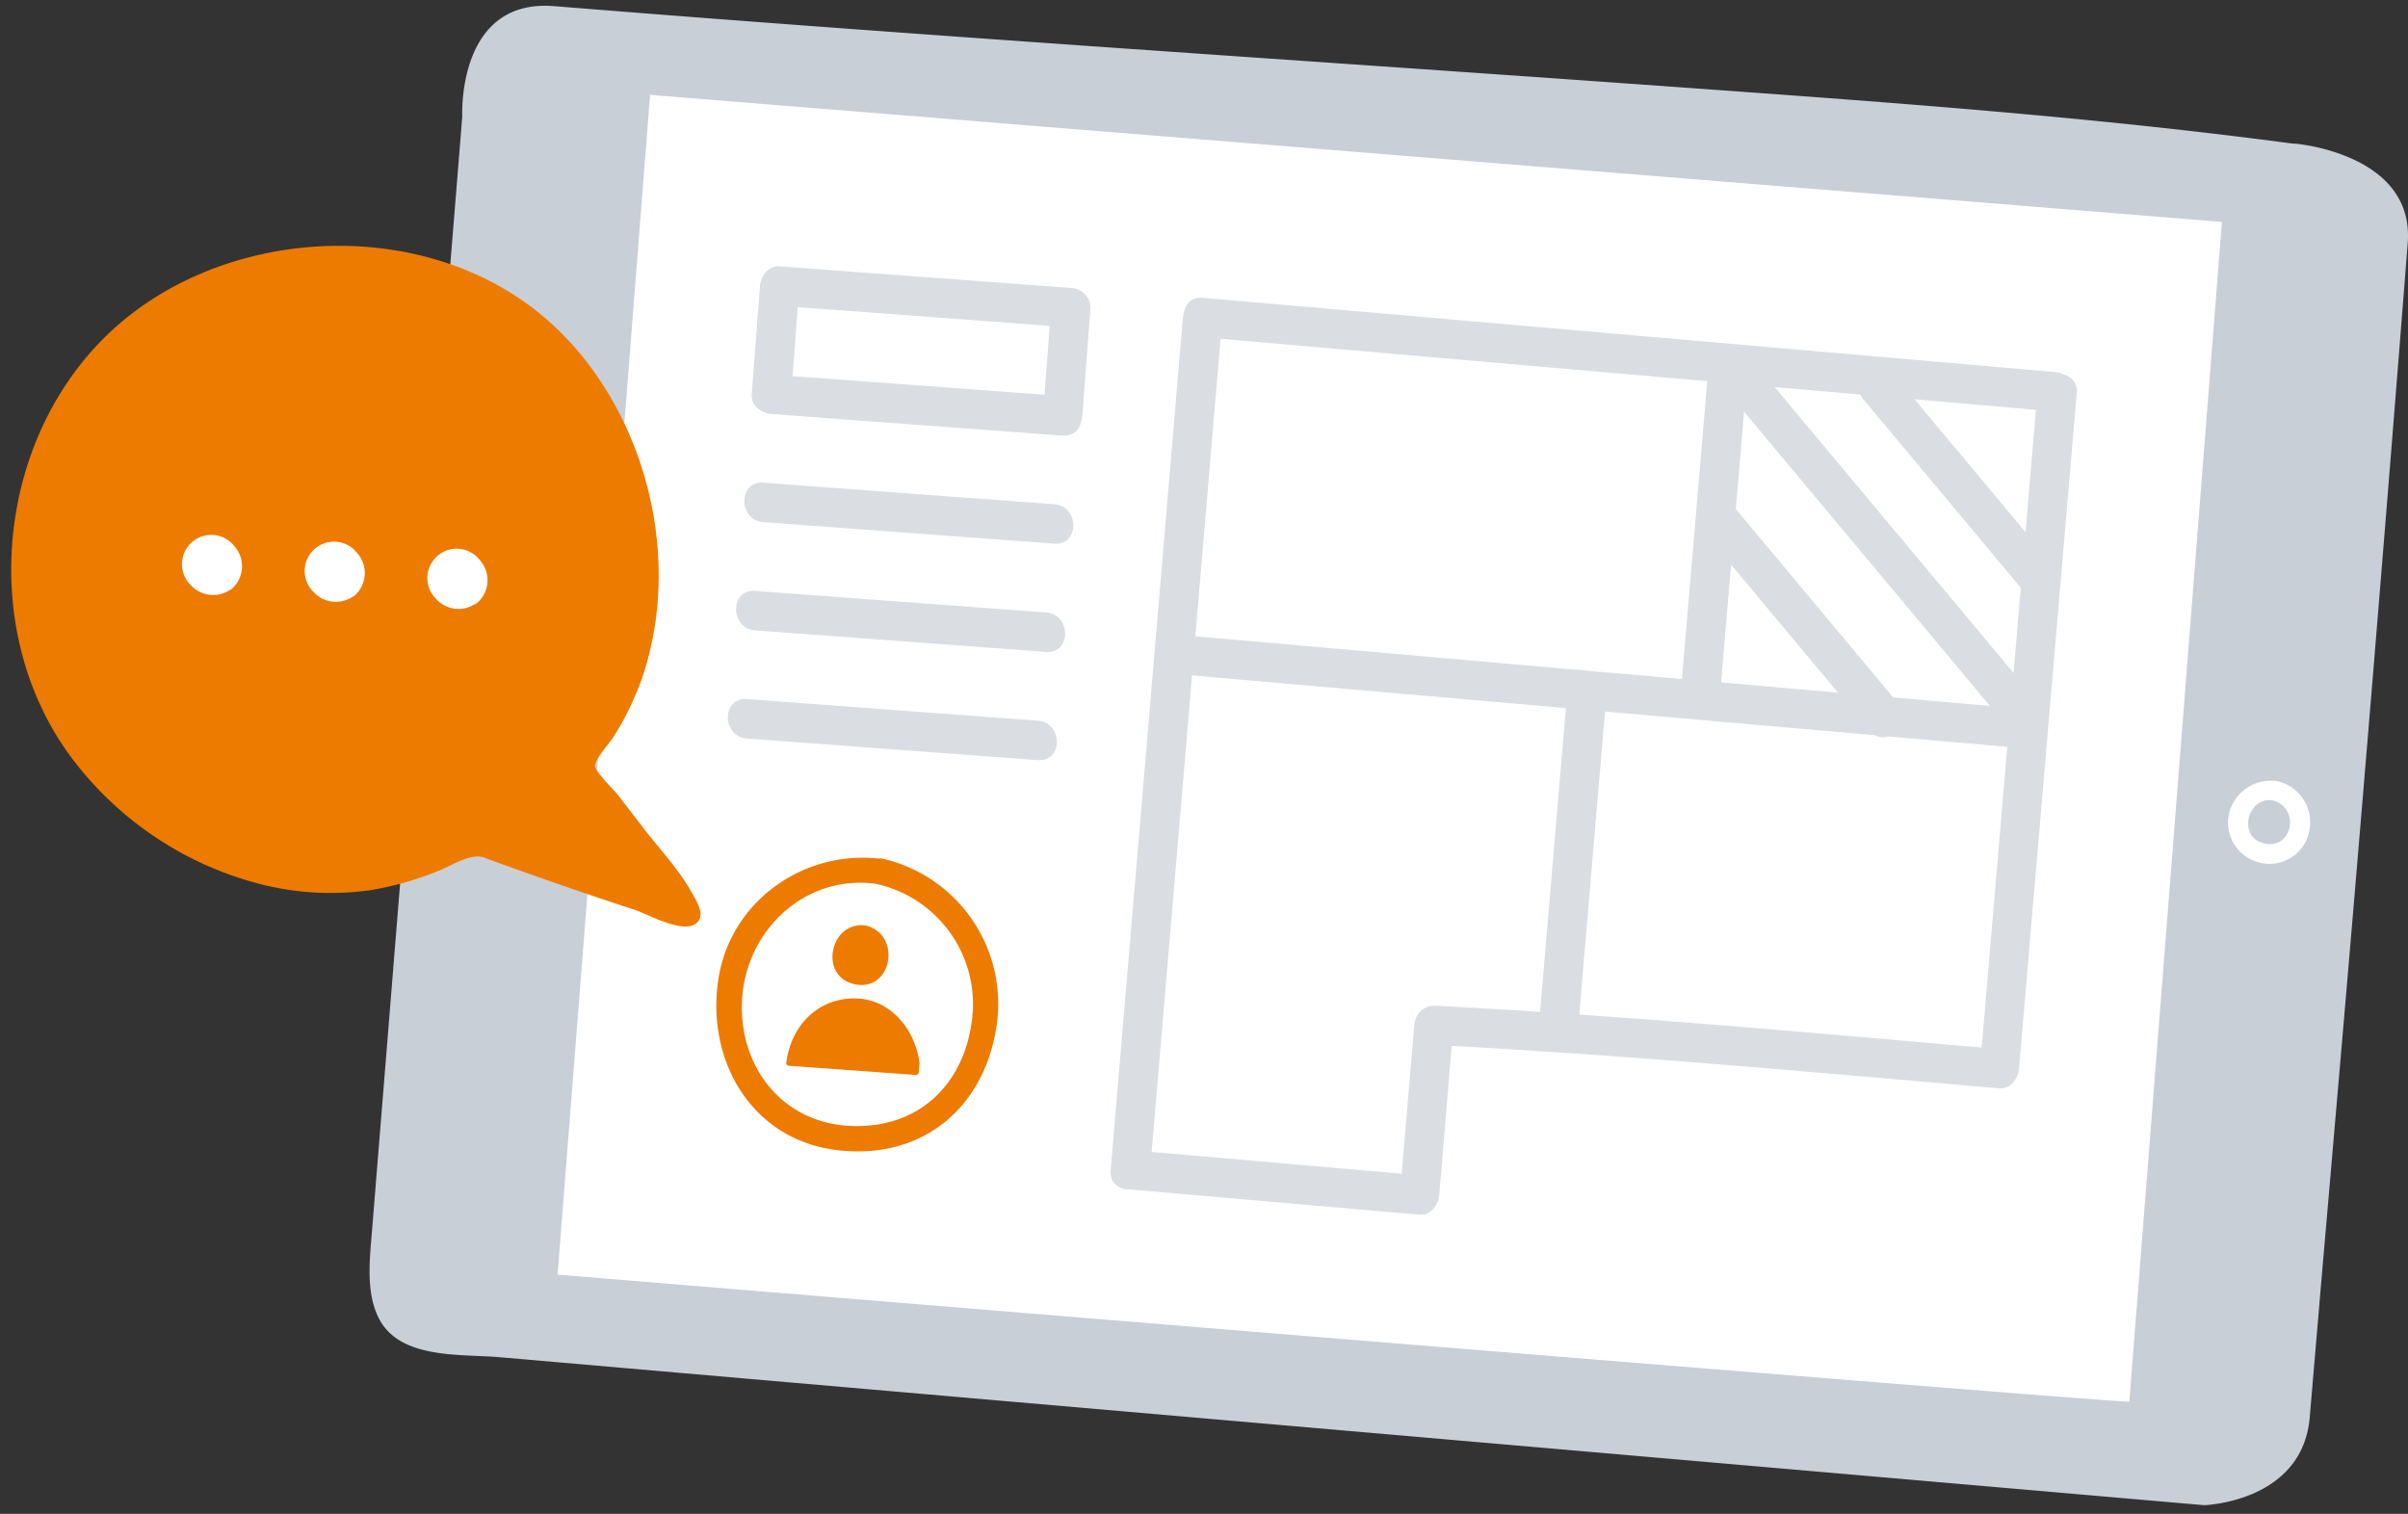 <svg xmlns="http://www.w3.org/2000/svg" width="167" height="105" viewBox="0 0 167 105"><rect x="0" y="0" width="167" height="105" fill="#333333" stroke="none"/><g><g><g/><g><g><path fill="#fff" d="M39.922 4.64l116.161 9.13-6.74 85.418L34.69 89.781z"/></g><g><path fill="#dadde1" d="M83.41 23.39l59.16 5.156c1.756.15 1.747-2.585 0-2.735l-59.16-5.155c-1.754-.15-1.74 2.584 0 2.735z"/></g><g><path fill="#dadde1" d="M82.039 22.019l-5.013 59.16c-.15 1.756 2.584 1.747 2.735 0l5.014-59.16c.15-1.75-2.59-1.74-2.735 0z"/></g><g><path fill="#dadde1" d="M78.601 82.522l19.85 1.727c.78.068 1.307-.684 1.366-1.368l.98-11.777-1.367 1.367c13.1.684 26.162 1.878 39.225 3.018.78.068 1.308-.689 1.367-1.368l4.006-46.859c.15-1.754-2.584-1.745-2.734 0l-3.984 46.873 1.367-1.367c-13.062-1.14-26.125-2.334-39.224-3.018-.747.02-1.348.62-1.368 1.368l-1.002 11.763 1.367-1.367-19.83-1.727c-1.75-.15-1.742 2.584 0 2.734H78.6z"/></g><g><path fill="#dadde1" d="M81.443 46.74c19.662 1.715 39.326 3.438 58.992 5.169 1.75.155 1.74-2.584 0-2.734-19.666-1.714-39.33-3.437-58.992-5.17-1.755-.15-1.746 2.586 0 2.736z"/></g><g><path fill="#dadde1" d="M118.503 25.252c.146-1.745 2.886-1.754 2.736 0l-1.92 22.57c-.15 1.746-2.884 1.755-2.734 0zM108.7 47.918c.145-1.74 2.88-1.754 2.734 0l-1.923 22.625c-.151 1.742-2.885 1.75-2.735 0zm20.505-20.25c-1.121-1.34.803-3.3 1.933-1.933l11.358 13.592c1.121 1.344-.803 3.3-1.933 1.932z"/></g><g><path fill="#dadde1" d="M119.21 26.471c-1.12-1.345.804-3.305 1.934-1.937l20.086 24.038c1.126 1.34-.802 3.3-1.932 1.932zm-.901 10.606c-1.121-1.345.807-3.3 1.932-1.933l11.363 13.592c1.12 1.34-.807 3.3-1.937 1.932z"/></g><g><path fill="#c8cfd7" d="M159.196 9.965s8.272.684 7.784 6.896a7233.808 7233.808 0 0 1-5.054 61.17c-.274 3.2-.55 6.39-.83 9.572l-.911 10.706c-.511 5.889-7.325 6.089-7.325 6.089L34.589 94.13c-2.63-.228-6.846.164-8.304-2.672-.94-1.822-.638-4.156-.483-6.12 2.084-25.752 4.17-51.504 6.258-77.255 0 0-.41-8.21 6.38-7.656 26.44 2.137 52.912 3.814 79.37 5.72 13.651.984 27.316 1.973 40.889 3.773.164.019.328.046.497.046zm-5.1 5.424l-109.01-8.81-6.417 81.827s109.004 8.988 109.004 8.81z"/></g><g><path fill="#c8cfd7" d="M157.8 54.853c.22.046.431.128.625.24.47.264.83.683 1.02 1.186.184.587.136 1.22-.13 1.773a1.823 1.823 0 0 1-1.009 1.017 3.022 3.022 0 0 1-.943.146 2.307 2.307 0 0 1-.31 0 2.156 2.156 0 0 1-1.477-.862c-.032-.05-.06-.1-.086-.15a2.548 2.548 0 0 1-.174-1.778c.074-.294.213-.568.406-.802.19-.207.42-.375.675-.492a3.77 3.77 0 0 1 .492-.187 2.07 2.07 0 0 1 .784-.087z"/></g><g><path fill="#fff" d="M157.61 55.514c2.024.528 1.322 3.646-.78 2.926-1.631-.56-.91-3.19.78-2.926.862.123 1.235-1.194.365-1.322a2.967 2.967 0 0 0-3.328 2.028 2.844 2.844 0 0 0 1.856 3.55 2.794 2.794 0 0 0 3.61-1.964 2.922 2.922 0 0 0-2.138-3.614.688.688 0 0 0-.365 1.322z"/></g><g><path fill="#ed7b00" d="M33.699 59.338a290.936 290.936 0 0 0 13.624 4.64c.314.1.71.177.91-.064a.789.789 0 0 0 .1-.688 6.015 6.015 0 0 0-1.238-2.243l-6.03-7.93 2.142-3.314c2.448-3.847 2.64-9.015 1.96-13.418-.912-6.035-4.002-11.95-9.143-15.433-5.643-3.815-13.058-4.558-19.517-2.639-.906.27-1.796.589-2.666.957a20.082 20.082 0 0 0-8.86 7.224 23.897 23.897 0 0 0-3.739 17.238c.096.533.21 1.062.347 1.586 2.885 11.144 15.803 19.27 27 15.647 1.236-.4 2.444-.91 3.647-1.404l.958-.337.506.178z"/></g><g><path fill="#ed7b00" d="M33.658 59.515a336.183 336.183 0 0 0 10.4 3.606c.912.29 3.97 2.055 4.495.524.17-.488-.315-1.28-.538-1.673-.91-1.663-2.343-3.158-3.496-4.672l-1.65-2.146c-.282-.374-1.609-1.627-1.613-2.047-.005-.42 1.016-1.577 1.276-1.978 5.592-8.66 3.423-21.367-3.988-28.404-8.058-7.68-22.064-7.384-30.337-.205-8.473 7.37-9.918 21.184-3.19 30.109a23.746 23.746 0 0 0 13.058 8.696c2.472.63 5.043.774 7.57.424a22.06 22.06 0 0 0 4.813-1.368c.912-.36 2.202-1.257 3.19-.884.206.078.297-.255.092-.332-.665-.251-.912-.096-1.604.164-2.36.91-4.595 1.864-7.129 2.142a20.68 20.68 0 0 1-11.33-2.133C6 55.54.86 47.82 1.087 39.168c.282-10.304 7.12-18.991 17.224-21.193 9.571-2.087 19.598 1.783 24.21 10.67a25.496 25.496 0 0 1 2.521 15.652c-.578 3.332-2.333 5.925-4.102 8.66a.16.16 0 0 0 0 .173l4.4 5.77c.623.816 1.626 1.746 2.041 2.685.607.626.607 1.366 0 2.22l-1.208-.383a277.747 277.747 0 0 1-12.443-4.24c-.187-.072-.278.256-.073.333z"/></g><g><path fill="#fff" d="M32.707 41.25c.103-.097.189-.21.255-.334.17-.29.231-.63.173-.962a1.486 1.486 0 0 0-.633-.91 1.121 1.121 0 0 0-.862-.22c-.196.045-.383.12-.556.223-.054.037-.109.073-.16.114a1.367 1.367 0 0 0-.514.912v.11c.027.38.188.736.456 1.007.253.27.622.4.989.346a2.53 2.53 0 0 0 .323-.06c.164-.036.32-.106.456-.204l.073-.023z"/></g><g><path fill="#fff" d="M33.185 41.734a.682.682 0 0 1-.284.186 2.086 2.086 0 0 1-2.628-.35 2.033 2.033 0 1 1 2.994-2.735 2.092 2.092 0 0 1-.082 2.9zm-.98-.98c.666-.66-.219-1.705-.91-1.016-.585.56.236 1.572.91 1.016zm-8.054.06a1.365 1.365 0 0 1-.455.204 2 2 0 0 1-.392.06 1.252 1.252 0 0 1-.52-.046 1.232 1.232 0 0 1-.456-.296 1.564 1.564 0 0 1-.455-1.007.456.456 0 0 1 0-.109 1.34 1.34 0 0 1 .524-.94c.21-.161.453-.276.711-.337a1.13 1.13 0 0 1 .861.22c.321.21.548.537.638.91.06.331 0 .672-.168.962a1.216 1.216 0 0 1-.256.328z"/></g><g><path fill="#fff" d="M24.423 41.409c-.836.54-1.96.418-2.659-.33a2.033 2.033 0 1 1 2.995-2.734 2.087 2.087 0 0 1-.092 2.898.698.698 0 0 1-.244.166zm-.722-1.15c.666-.66-.223-1.705-.911-1.017-.589.561.237 1.568.911 1.017zm-8.14.077a1.33 1.33 0 0 1-.456.205 2.53 2.53 0 0 1-.323.06 1.447 1.447 0 0 1-.52-.046 1.324 1.324 0 0 1-.456-.3 1.598 1.598 0 0 1-.456-1.008v-.109c.037-.37.223-.709.515-.939l.16-.11c.171-.105.36-.18.556-.223.31-.054.629.024.88.214.32.213.546.539.633.912.058.331-.003.671-.173.961a1.202 1.202 0 0 1-.255.33z"/></g><g><path fill="#fff" d="M16.151 40.774a2.097 2.097 0 0 0 .096-2.903 2.033 2.033 0 1 0-2.995 2.735 2.094 2.094 0 0 0 2.653.334.689.689 0 0 0 .246-.165zm-1.878-2c.693-.689 1.577.35.912 1.011l-.005.006c-.674.54-1.488-.463-.907-1.018zm46.13 21.6a8.086 8.086 0 0 0-3.19.41c-.696.219-1.372.491-2.025.815a7.748 7.748 0 0 0-4.37 5.551 11.144 11.144 0 0 0 .815 7.53c.108.22.232.431.37.633a8.874 8.874 0 0 0 6.126 3.61c.425.047.852.068 1.28.064a11.471 11.471 0 0 0 3.88-.665c1.913-.702 3.317-2.443 4.101-4.349.994-2.36 1.336-5.087.456-7.547a9.617 9.617 0 0 0-4.28-4.982 8.282 8.282 0 0 0-2.575-.998 6.033 6.033 0 0 0-.589-.073z"/></g><g><path fill="#ed7b00" d="M60.76 61.305a8.546 8.546 0 0 1 6.7 8.93c-.387 4.85-3.691 8.148-8.636 7.848-4.626-.278-7.562-4.13-7.366-8.637.205-4.809 4.298-8.838 9.326-8.14 1.116.154 1.6-1.56.455-1.719-5.42-.748-10.587 2.903-11.417 8.318-.861 5.597 2.242 11.08 8.113 11.85 5.87.77 10.278-2.775 11.17-8.536a10.328 10.328 0 0 0-7.866-11.655c-1.12-.24-1.595 1.472-.478 1.741z"/></g><g><path fill="#ed7b00" d="M60.008 64.358a1.6 1.6 0 0 1 .524.2c.4.226.708.584.871 1.013a2.15 2.15 0 0 1-.09 1.536 1.54 1.54 0 0 1-.83.884c-.254.09-.52.137-.789.137a2.568 2.568 0 0 1-.265 0 1.798 1.798 0 0 1-1.244-.734.71.71 0 0 1-.073-.128 2.252 2.252 0 0 1-.168-1.531c.102-.503.442-.924.911-1.13a2.88 2.88 0 0 1 .41-.17c.212-.067.435-.095.657-.081z"/></g><g><path fill="#ed7b00" d="M59.276 67.916c-1.982-.456-1.367-3.674.689-3.391h.007c2.084.544 1.568 3.923-.696 3.39zm-.091.328c2.657.661 3.402-3.352.911-4.041a.177.177 0 0 0-.059-.014c-2.46-.32-3.261 3.46-.852 4.055zm4.407 5.478a4.546 4.546 0 0 0-.236-1.25 4.79 4.79 0 0 0-2.142-2.487 4.17 4.17 0 0 0-1.29-.502l-.265-.036a4.102 4.102 0 0 0-1.609.205 6.97 6.97 0 0 0-1.011.41 3.851 3.851 0 0 0-2.184 2.77c-.072.3-.12.606-.145.913l8.842.643z"/></g><g><path fill="#ed7b00" d="M63.764 73.722c-.269-2.25-1.96-4.416-4.39-4.47-2.697-.065-4.557 1.968-4.844 4.493 0 .1.086.17.168.173l8.843.643a.178.178 0 0 0 .173-.173l.05-.666c0-.219-.328-.219-.342 0-.055.73.25.36-.3.456a7.347 7.347 0 0 1-1.669-.118l-4.357-.32c-.57.003-1.14-.038-1.705-.123-.724-.173-.807.324-.383-.77 1.7-4.398 7.817-4.143 8.414.866.023.223.388.228.342.01z"/></g><g><path fill="#dadde1" d="M51.793 51.221l20.187 1.5c1.759.133 1.75-2.602 0-2.734l-20.187-1.5c-1.755-.127-1.746 2.607 0 2.735zm20.76-6.006c1.756.132 1.747-2.603 0-2.735l-20.19-1.495c-1.755-.132-1.746 2.602 0 2.735zm.57-7.507c1.755.132 1.746-2.603 0-2.735l-20.19-1.495c-1.755-.132-1.746 2.603 0 2.735zm1.938-8.86l.57-7.507a1.395 1.395 0 0 0-1.368-1.368l-20.191-1.5c-.775-.058-1.313.675-1.367 1.368l-.57 7.507c-.06.775.68 1.317 1.367 1.367l20.19 1.5c.741.05 1.168-.408 1.282-.964.045-.122.075-.257.087-.404zm-20.096-2.759l.364-4.786L72.8 22.6l-.363 4.778z"/></g></g></g></g></svg>